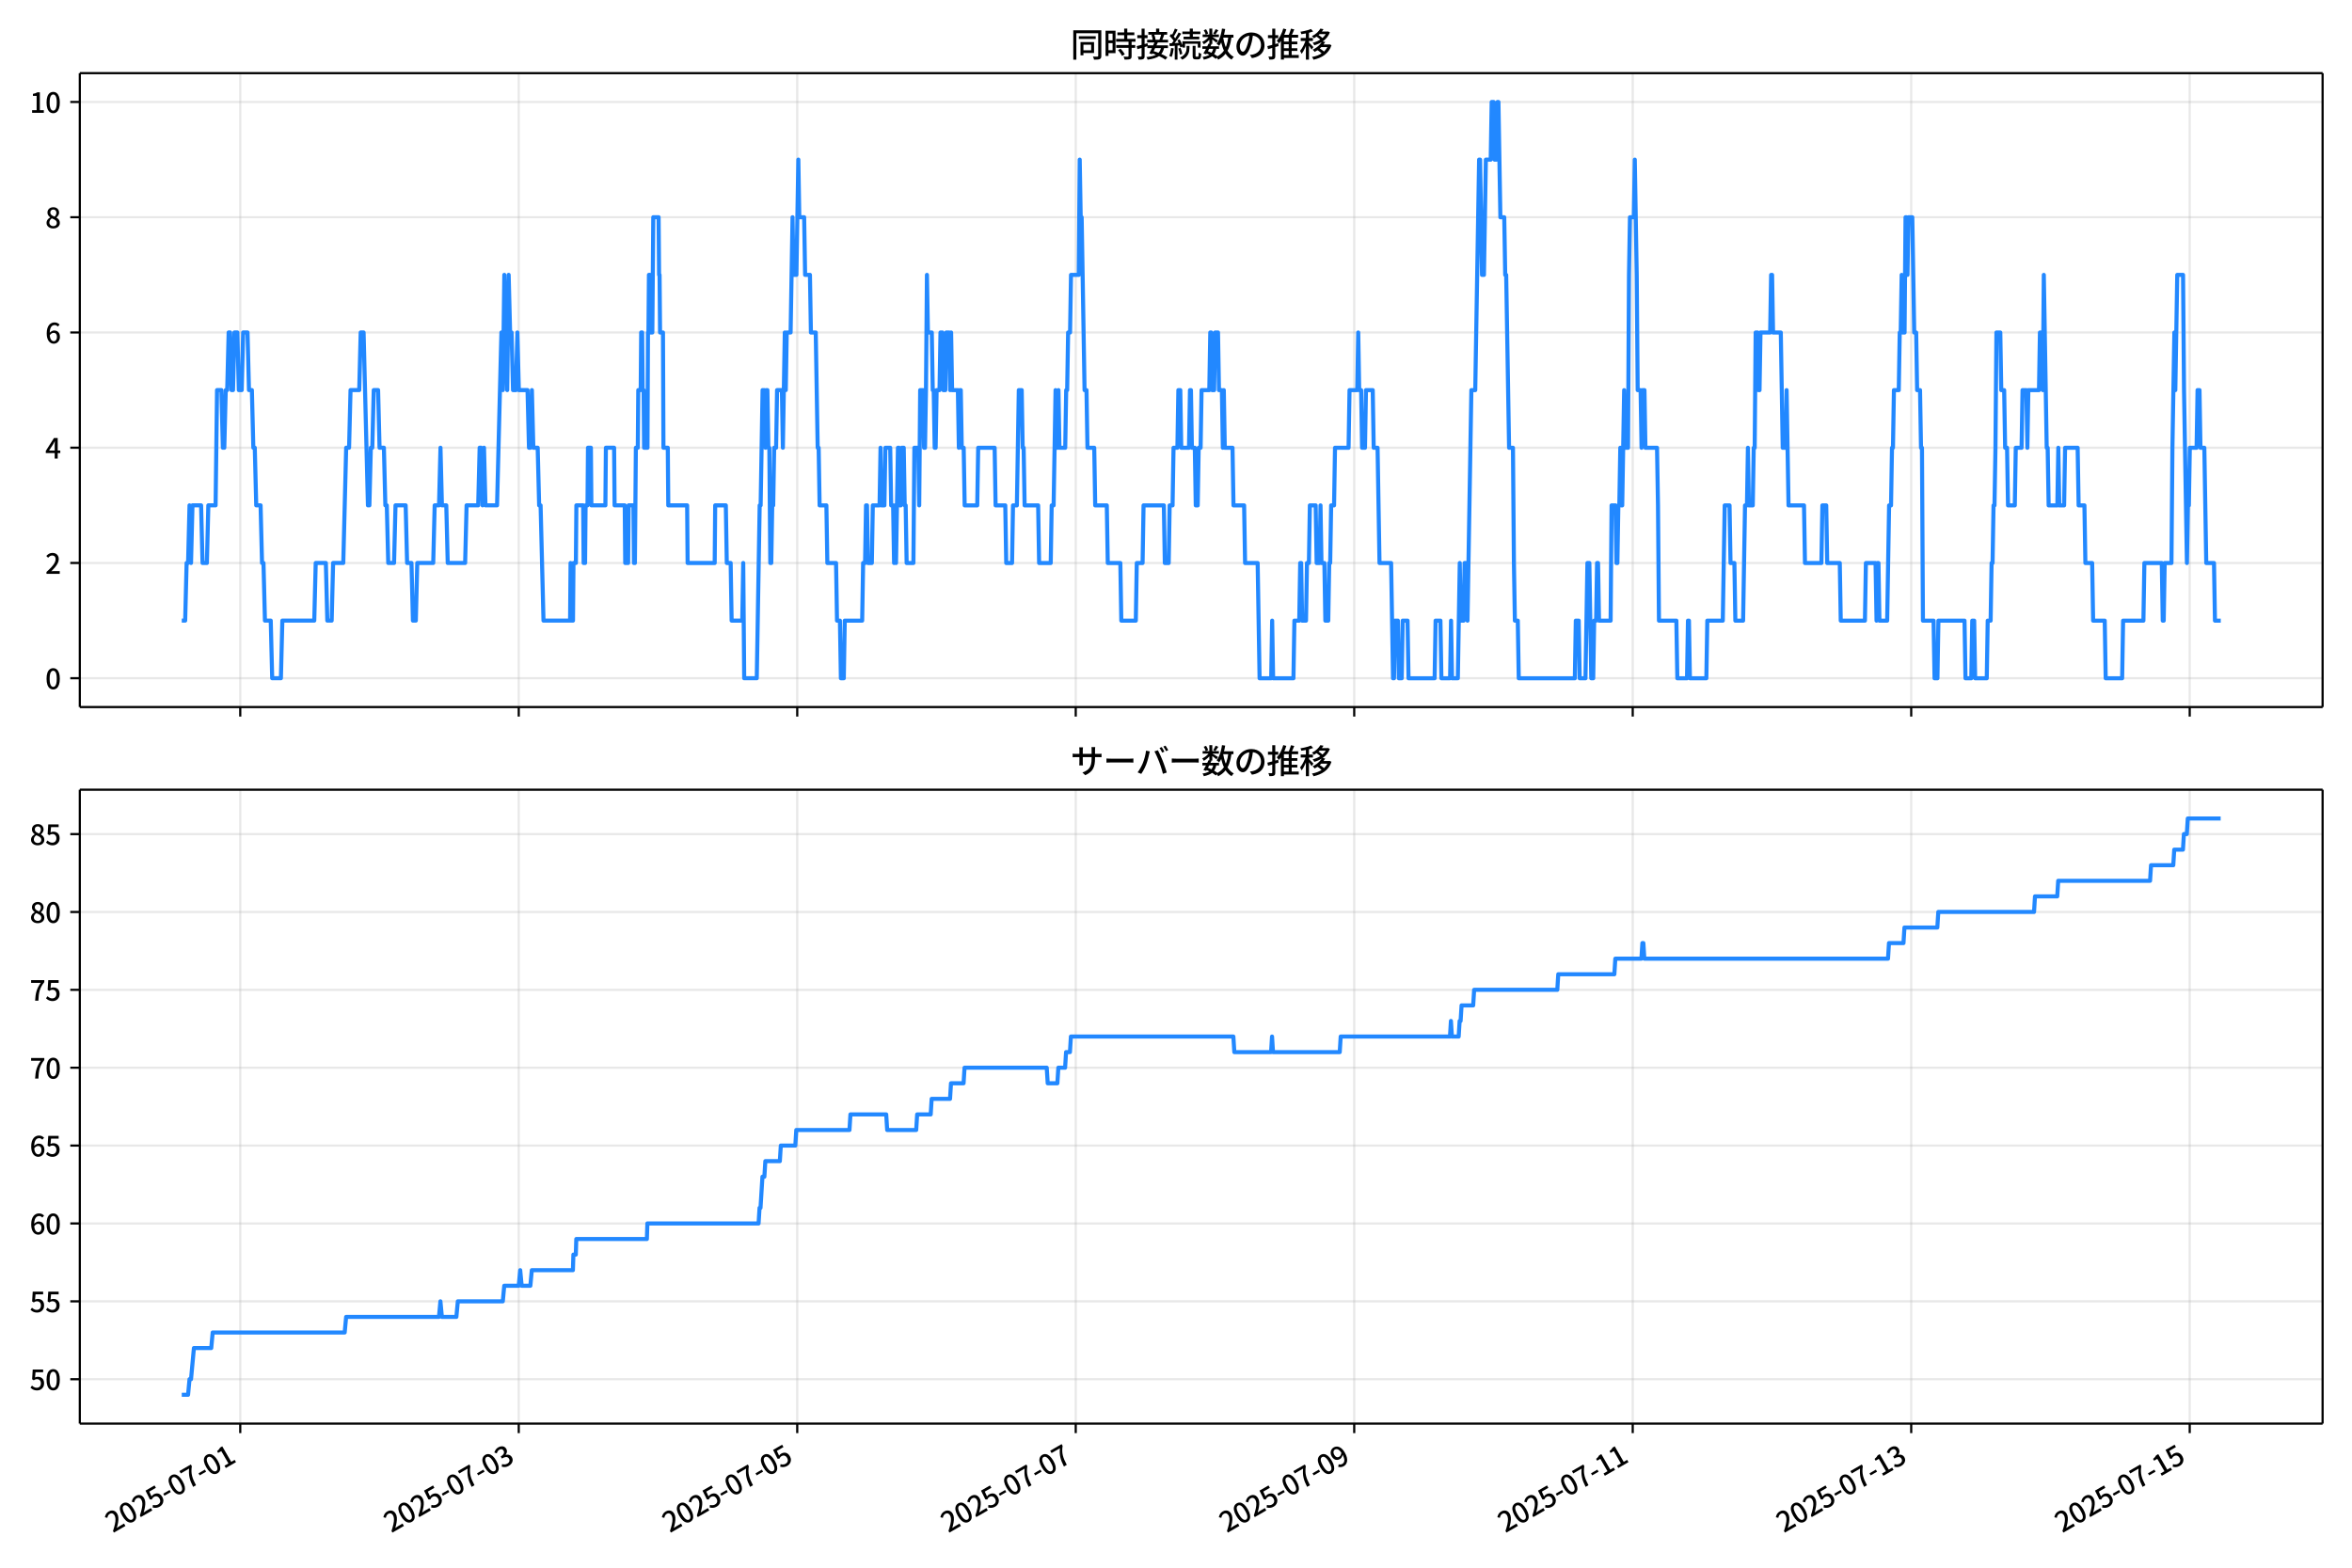 <!DOCTYPE svg  PUBLIC '-//W3C//DTD SVG 1.1//EN'  'http://www.w3.org/Graphics/SVG/1.1/DTD/svg11.dtd'>
<svg version="1.1" viewBox="0 0 864 576" xmlns="http://www.w3.org/2000/svg" xmlns:xlink="http://www.w3.org/1999/xlink">
 <defs>
  <style type="text/css">*{stroke-linejoin: round; stroke-linecap: butt}</style>
 </defs>
 <g id="aa">
  <g id="ab">
   <path d="m0 576h864v-576h-864z" fill="#fff"/>
  </g>
  <g id="ac">
   <g id="ad">
    <path d="m29.32 259.78h823.88v-232.9h-823.88z" fill="#fff"/>
   </g>
   <g id="ae">
    <g id="af">
     <g id="ag">
      <path d="m88.255 259.78v-232.9" clip-path="url(#g)" fill="none" stroke="#b0b0b0" stroke-linecap="square" stroke-opacity=".3" stroke-width=".8"/>
     </g>
     <g id="ah">
      <defs>
       <path id="d" d="m0 0v3.5" stroke="#000" stroke-width=".8"/>
      </defs>
      <use x="88.255" y="259.778" stroke="#000000" stroke-width=".8" xlink:href="#d"/>
     </g>
    </g>
    <g id="ai">
     <g id="aj">
      <path d="m190.56 259.78v-232.9" clip-path="url(#g)" fill="none" stroke="#b0b0b0" stroke-linecap="square" stroke-opacity=".3" stroke-width=".8"/>
     </g>
     <g id="ak">
      <use x="190.559" y="259.778" stroke="#000000" stroke-width=".8" xlink:href="#d"/>
     </g>
    </g>
    <g id="al">
     <g id="am">
      <path d="m292.86 259.78v-232.9" clip-path="url(#g)" fill="none" stroke="#b0b0b0" stroke-linecap="square" stroke-opacity=".3" stroke-width=".8"/>
     </g>
     <g id="an">
      <use x="292.863" y="259.778" stroke="#000000" stroke-width=".8" xlink:href="#d"/>
     </g>
    </g>
    <g id="ao">
     <g id="ap">
      <path d="m395.17 259.78v-232.9" clip-path="url(#g)" fill="none" stroke="#b0b0b0" stroke-linecap="square" stroke-opacity=".3" stroke-width=".8"/>
     </g>
     <g id="aq">
      <use x="395.167" y="259.778" stroke="#000000" stroke-width=".8" xlink:href="#d"/>
     </g>
    </g>
    <g id="ar">
     <g id="as">
      <path d="m497.47 259.78v-232.9" clip-path="url(#g)" fill="none" stroke="#b0b0b0" stroke-linecap="square" stroke-opacity=".3" stroke-width=".8"/>
     </g>
     <g id="at">
      <use x="497.471" y="259.778" stroke="#000000" stroke-width=".8" xlink:href="#d"/>
     </g>
    </g>
    <g id="au">
     <g id="av">
      <path d="m599.78 259.78v-232.9" clip-path="url(#g)" fill="none" stroke="#b0b0b0" stroke-linecap="square" stroke-opacity=".3" stroke-width=".8"/>
     </g>
     <g id="aw">
      <use x="599.775" y="259.778" stroke="#000000" stroke-width=".8" xlink:href="#d"/>
     </g>
    </g>
    <g id="ax">
     <g id="ay">
      <path d="m702.08 259.78v-232.9" clip-path="url(#g)" fill="none" stroke="#b0b0b0" stroke-linecap="square" stroke-opacity=".3" stroke-width=".8"/>
     </g>
     <g id="az">
      <use x="702.08" y="259.778" stroke="#000000" stroke-width=".8" xlink:href="#d"/>
     </g>
    </g>
    <g id="ba">
     <g id="bb">
      <path d="m804.38 259.78v-232.9" clip-path="url(#g)" fill="none" stroke="#b0b0b0" stroke-linecap="square" stroke-opacity=".3" stroke-width=".8"/>
     </g>
     <g id="bc">
      <use x="804.384" y="259.778" stroke="#000000" stroke-width=".8" xlink:href="#d"/>
     </g>
    </g>
   </g>
   <g id="bd">
    <g id="be">
     <g id="bf">
      <path d="m29.32 249.19h823.88" clip-path="url(#g)" fill="none" stroke="#b0b0b0" stroke-linecap="square" stroke-opacity=".3" stroke-width=".8"/>
     </g>
     <g id="bg">
      <defs>
       <path id="h" d="m0 0h-3.5" stroke="#000" stroke-width=".8"/>
      </defs>
      <use x="29.32" y="249.191" stroke="#000000" stroke-width=".8" xlink:href="#h"/>
     </g>
     <g id="bh">
      <!-- 0 -->
      <g transform="translate(16.62 253.18) scale(.1 -.1)">
       <defs>
        <path id="a" transform="scale(.016)" d="m1830-90q-460 0-806 275-346 276-535 823-188 547-188 1366 0 820 188 1357 189 538 535 803 346 266 806 266 461 0 800-269 340-269 528-803 189-534 189-1354 0-819-189-1366-188-547-528-823-339-275-800-275zm0 589q237 0 422 185 186 186 288 599 103 413 103 1091 0 679-103 1082-102 403-288 582-185 180-422 180-236 0-422-180-186-179-292-582-105-403-105-1082 0-678 105-1091 106-413 292-599 186-185 422-185z"/>
       </defs>
       <use xlink:href="#a"/>
      </g>
     </g>
    </g>
    <g id="bi">
     <g id="bj">
      <path d="m29.32 206.85h823.88" clip-path="url(#g)" fill="none" stroke="#b0b0b0" stroke-linecap="square" stroke-opacity=".3" stroke-width=".8"/>
     </g>
     <g id="bk">
      <use x="29.32" y="206.846" stroke="#000000" stroke-width=".8" xlink:href="#h"/>
     </g>
     <g id="bl">
      <!-- 2 -->
      <g transform="translate(16.62 210.83) scale(.1 -.1)">
       <defs>
        <path id="c" transform="scale(.016)" d="m282 0v429q697 621 1164 1136 468 515 701 956 234 442 234 826 0 256-87 451-86 196-262 301-176 106-445 106-275 0-506-151-230-150-422-368l-416 410q301 333 637 518 336 186 803 186 429 0 749-176t496-493 176-745q0-455-224-919t-615-935q-390-470-889-950 186 20 394 36t374 16h1184v-634h-3046z"/>
       </defs>
       <use xlink:href="#c"/>
      </g>
     </g>
    </g>
    <g id="bm">
     <g id="bn">
      <path d="m29.32 164.5h823.88" clip-path="url(#g)" fill="none" stroke="#b0b0b0" stroke-linecap="square" stroke-opacity=".3" stroke-width=".8"/>
     </g>
     <g id="bo">
      <use x="29.32" y="164.501" stroke="#000000" stroke-width=".8" xlink:href="#h"/>
     </g>
     <g id="bp">
      <!-- 4 -->
      <g transform="translate(16.62 168.49) scale(.1 -.1)">
       <defs>
        <path id="x" transform="scale(.016)" d="m2170 0v3072q0 192 12 457 13 266 20 458h-26q-90-179-183-365-92-185-195-364l-921-1415h2579v-576h-3328v493l1875 2957h858v-4717h-691z"/>
       </defs>
       <use xlink:href="#x"/>
      </g>
     </g>
    </g>
    <g id="bq">
     <g id="br">
      <path d="m29.32 122.16h823.88" clip-path="url(#g)" fill="none" stroke="#b0b0b0" stroke-linecap="square" stroke-opacity=".3" stroke-width=".8"/>
     </g>
     <g id="bs">
      <use x="29.32" y="122.156" stroke="#000000" stroke-width=".8" xlink:href="#h"/>
     </g>
     <g id="bt">
      <!-- 6 -->
      <g transform="translate(16.62 126.14) scale(.1 -.1)">
       <defs>
        <path id="l" transform="scale(.016)" d="m1971-90q-339 0-634 144-294 144-518 435-224 292-352 733-128 442-128 1044 0 678 147 1161 148 483 397 784 250 301 570 445t665 144q397 0 688-147 292-147 490-359l-403-448q-128 154-327 253-198 99-409 99-307 0-567-182-259-182-413-605-153-422-153-1145 0-608 115-1002t326-589q212-195 493-195 212 0 375 121 163 122 259 343t96 522q0 300-90 511-89 212-259 320-169 109-419 109-211 0-451-134t-458-461l-25 538q134 192 313 323t374 201q196 71 375 71 397 0 694-163 298-163 467-490 170-326 170-825 0-468-195-817-195-348-512-544-317-195-701-195z"/>
       </defs>
       <use xlink:href="#l"/>
      </g>
     </g>
    </g>
    <g id="bu">
     <g id="bv">
      <path d="m29.32 79.811h823.88" clip-path="url(#g)" fill="none" stroke="#b0b0b0" stroke-linecap="square" stroke-opacity=".3" stroke-width=".8"/>
     </g>
     <g id="bw">
      <use x="29.32" y="79.811" stroke="#000000" stroke-width=".8" xlink:href="#h"/>
     </g>
     <g id="bx">
      <!-- 8 -->
      <g transform="translate(16.62 83.796) scale(.1 -.1)">
       <defs>
        <path id="k" transform="scale(.016)" d="m1830-90q-441 0-787 163-345 164-547 448-202 285-202 650 0 314 122 557t314 419 403 291v32q-256 186-442 458-185 272-185 643 0 365 176 640t480 425q304 151 694 151 410 0 704-160t457-439q164-278 164-649 0-237-96-448t-234-381q-137-169-291-278v-32q218-115 397-285 179-169 288-406t109-557q0-346-189-628-189-281-532-448-342-166-803-166zm314 2708q205 198 310 419 106 221 106 464 0 211-83 384t-247 272q-163 99-393 99-288 0-480-183-192-182-192-502 0-256 134-429 135-172 359-294t486-230zm-294-2170q236 0 418 89 183 90 285 253 103 164 103 388 0 211-90 367-89 157-246 272-157 116-368 215t-454 195q-244-173-398-426-153-252-153-553 0-237 118-416 119-179 324-282 205-102 461-102z"/>
       </defs>
       <use xlink:href="#k"/>
      </g>
     </g>
    </g>
    <g id="by">
     <g id="bz">
      <path d="m29.32 37.466h823.88" clip-path="url(#g)" fill="none" stroke="#b0b0b0" stroke-linecap="square" stroke-opacity=".3" stroke-width=".8"/>
     </g>
     <g id="ca">
      <use x="29.32" y="37.466" stroke="#000000" stroke-width=".8" xlink:href="#h"/>
     </g>
     <g id="cb">
      <!-- 10 -->
      <g transform="translate(10.92 41.451) scale(.1 -.1)">
       <defs>
        <path id="j" transform="scale(.016)" d="m544 0v608h1037v3277h-845v467q333 58 579 147 247 90 451 218h557v-4109h915v-608h-2694z"/>
       </defs>
       <use xlink:href="#j"/>
       <use transform="translate(57)" xlink:href="#a"/>
      </g>
     </g>
    </g>
   </g>
   <g id="cc">
    <path d="m66.769 228.02h1.251l.532-21.173h.535l.532-21.173.552 21.173.53-21.173h3.167l.533 21.173h1.599l.533-21.173h2.664l.533-42.345h1.599l.533 21.173h.533l.533-21.173h.533l.533-21.173h.533l.533 21.173h.533l.533-21.173h1.066l.533 21.173h1.066l.533-21.173h1.599l.533 21.173h1.066l.533 21.173h.533l.533 21.173h1.599l.533 21.173h.533l.533 21.173h2.131l.533 21.173h3.197l.533-21.173h11.722l.533-21.173h3.73l.533 21.173h1.599l.533-21.173h3.73l1.066-42.345h1.066l.533-21.173h3.197l.533-21.173h1.066l1.599 63.518h.533l.533-21.173h.533l.533-21.173h1.599l.533 21.173h1.599l.533 21.173h.533l.533 21.173h2.131l.533-21.173h3.73l.533 21.173h1.599l.533 21.173h1.066l.533-21.173h5.861l.533-21.173h1.599l.533-21.173.533 21.173h1.599l.533 21.173h6.394l.533-21.173h4.263l.533-21.173h.533l.533 21.173.533-21.173.533 21.173h4.263l1.599-63.518.533 21.173.533-42.345 1.066 42.345.533-42.345.533 21.173h.533l.533 21.173h1.066l.533-21.173.533 21.173h3.197l.533 21.173h.533l.533-21.173.533 21.173h1.599l.533 21.173h.533l1.066 42.345h9.769l.178-21.173.178 21.173h.71l.178-21.173h.888l.178-21.173h2.487l.178 21.173h.533l.178-21.173h.71l.178-21.173h1.066l.178 21.173h5.151l.178-21.173h3.019l.178 21.173h3.73l.178 21.173h1.066l.178-21.173h1.776l.178 21.173h.355l.355-42.345h.71l.178-21.173h.888l.178-21.173h.355l.178 21.173h.355l.178 21.173h1.243l.178-42.345h.178l.178-21.173h.355l.178 21.173h.71l.355-42.345h1.954l.178 21.173h.178l.178 21.173h1.066l.178 42.345h1.599l.178 21.173h6.927l.178 21.173h9.946l.178-21.173h3.908l.355 21.173h1.421l.355 21.173h3.907l.355-21.173.355 42.345h4.618l1.066-63.518h.355l.71-42.345h.71l.355 21.173.355-21.173h.355l.355 21.173h.355l.355 42.345h.355l.355-21.173h.355l.355-21.173h.71l.355-21.173h1.776l.355 21.173.71-42.345.355 21.173.355-21.173h1.421l.71-42.345.355 21.173h1.066l.71-42.345.355 21.173h1.776l.355 21.173h1.776l.355 21.173h1.776l.71 42.345h.355l.355 21.173h2.487l.355 21.173h3.197l.355 21.173h1.066l.355 21.173h1.066l.355-21.173h6.394l.355-21.173h.71l.355-21.173h.355l.355 21.173h1.421l.355-21.173h2.487l.355-21.173.355 21.173h1.066l.355-21.173h1.776l.355 21.173h.71l.355 21.173.355-21.173.355 21.173.71-42.345h.355l.355 21.173h.355l.355-21.173h.71l.355 21.173h.355l.355 21.173h2.487l.355-42.345h1.421l.355 21.173.355-42.345h1.066l.355 21.173h.355l.355-21.173.355-42.345.355 21.173h1.421l.355 21.173h.355l.355 21.173h.355l.355-21.173h1.066l.355-21.173h.71l.355 21.173h.71l.355-21.173h1.066l.355 21.173.355-21.173.355 21.173h2.131l.355 21.173.355-21.173h.355l.355 21.173h.71l.355 21.173h4.618l.355-21.173h6.039l.355 21.173h3.552l.355 21.173h2.131l.355-21.173h1.421l.71-42.345h1.066l.355 21.173h.355l.355 21.173h4.973l.355 21.173h4.263l.355-21.173h.71l.71-42.345.355 21.173h.355l.355-21.173.355 21.173h2.131l.355-21.173h.355l.355-21.173h.71l.355-21.173h2.842l.355-42.345.355 21.173h.355l1.066 63.518h.71l.355 21.173h2.487l.355 21.173h4.263l.355 21.173h4.618l.355 21.173h5.328l.355-21.173h2.131l.355-21.173h7.46l.355 21.173h1.421l.355-21.173h1.066l.355-21.173h1.421l.355-21.173h.71l.355 21.173h2.842l.355-21.173h.355l.355 21.173h1.066l.355 21.173h.71l.355-21.173h.71l.355-21.173h2.842l.355-21.173h.355l.355 21.173h.71l.355-21.173h1.066l.355 21.173h1.066l.355 21.173.355-21.173.355 21.173h2.842l.355 21.173h3.907l.355 21.173h4.618l.71 42.345h4.263l.355-21.173.355 21.173h7.46l.355-21.173h1.776l.355-21.173h.355l.355 21.173h1.421l.355-21.173h.71l.355-21.173h2.131l.355 21.173h1.066l.355-21.173.355 21.173h1.066l.355 21.173h1.066l.355-21.173h.355l.355-21.173h1.066l.355-21.173h4.973l.355-21.173h2.842l.355-21.173.355 21.173h.71l.355 21.173h1.066l.355-21.173h2.487l.355 21.173h1.421l.71 42.345h4.263l.71 42.345h.355l.355-21.173h1.066l.355 21.173h1.066l.355-21.173h1.776l.355 21.173h9.591l.355-21.173h1.776l.355 21.173h3.197l.355-21.173.355 21.173h2.131l.71-42.345.355 21.173h1.066l.355-21.173h.71l.355 21.173 1.421-84.69h1.421l1.421-84.69h.355l.71 42.345h.71l.71-42.345h1.776l.355-21.173h.71l.355 21.173h.71l.355-21.173h.355l.71 42.345h1.421l.355 21.173h.355l1.066 63.518h1.421l.355 42.345.355 21.173h1.066l.355 21.173h20.603l.355-21.173h1.066l.355 21.173h2.131l.71-42.345h.71l.71 42.345h.71l.355-21.173h.71l.355-21.173h.355l.355 21.173h4.263l.355-42.345h1.421l.355 21.173h.355l.355-21.173h.355l.355-21.173.355 21.173h.355l.71-42.345.355 21.173h1.066l.355-63.518.355-21.173h1.421l.355-21.173.71 42.345.355 42.345h1.066l.355 21.173.355-21.173h.71l.355 21.173h4.263l.355 21.173.355 42.345h6.394l.355 21.173h3.552l.355-21.173h.355l.355 21.173h6.039l.355-21.173h5.684l.71-42.345h1.776l.355 21.173h1.421l.355 21.173h2.842l.71-42.345h.71l.355-21.173.355 21.173h1.421l.355-21.173h.355l.355-42.345h.71l.355 21.173h.355l.355-21.173h3.552l.355-21.173h.355l.355 21.173h2.842l.71 42.345h1.066l.355-21.173.71 42.345h5.684l.355 21.173h6.039l.355-21.173h1.421l.355 21.173h4.618l.355 21.173h8.881l.355-21.173h3.552l.355 21.173.355-21.173h.355l.355 21.173h2.842l.71-42.345h.71l.355-21.173h.355l.355-21.173h1.776l.355-21.173h.355l.355-21.173.355 21.173h.71l.355-42.345h.355l.355 21.173.355-21.173h1.421l.71 42.345h.71l.355 21.173h1.066l.355 21.173h.355l.355 63.518h3.907l.355 21.173h1.066l.355-21.173h9.591l.355 21.173h2.131l.355-21.173h.71l.355 21.173h4.263l.355-21.173h1.066l.355-21.173h.355l.355-21.173h.355l.355-21.173.355-42.345h1.421l.355 21.173h1.066l.355 21.173h.71l.355 21.173h2.487l.355-21.173h2.131l.355-21.173h1.421l.355 21.173.355-21.173h3.907l.355-21.173h.71l.355 21.173.355-42.345 1.066 63.518h.355l.355 21.173h3.197l.355-21.173.355 21.173h1.776l.355-21.173h4.618l.355 21.173h2.131l.355 21.173h2.487l.355 21.173h4.263l.355 21.173h6.039l.355-21.173h7.46l.355-21.173h6.394l.355 21.173h.355l.355-21.173h2.487l.355-42.345.71-42.345.355 21.173.71-42.345h2.131l.355 42.345 1.066 63.518.355-21.173h.355l.355-21.173h2.487l.355-21.173h.71l.355 21.173h1.421l.71 42.345h2.842l.355 21.173h2.131v0" clip-path="url(#g)" fill="none" stroke="#28f" stroke-linecap="square" stroke-width="1.5"/>
   </g>
   <g id="cd">
    <path d="m29.32 259.78v-232.9" fill="none" stroke="#000" stroke-linecap="square" stroke-width=".8"/>
   </g>
   <g id="ce">
    <path d="m853.2 259.78v-232.9" fill="none" stroke="#000" stroke-linecap="square" stroke-width=".8"/>
   </g>
   <g id="cf">
    <path d="m29.32 259.78h823.88" fill="none" stroke="#000" stroke-linecap="square" stroke-width=".8"/>
   </g>
   <g id="cg">
    <path d="m29.32 26.88h823.88" fill="none" stroke="#000" stroke-linecap="square" stroke-width=".8"/>
   </g>
   <g id="ch">
    <!-- 同時接続数の推移 -->
    <g transform="translate(393.26 20.88) scale(.12 -.12)">
     <defs>
      <path id="v" transform="scale(.016)" d="m1587 3936h3232v-518h-3232v518zm320-1114h557v-2534h-557v2534zm301 0h2291v-2086h-2291v512h1734v1069h-1734v505zm-1683 2260h5113v-570h-4524v-5056h-589v5626zm4768 0h595v-4896q0-250-67-397t-227-218q-160-77-426-96t-675-19q-13 83-45 192t-77 218q-45 108-89 185 281-13 527-13 247 0 330 0 83 7 118 42 36 35 36 112v4890z"/>
      <path id="t" transform="scale(.016)" d="m2714 4672h3238v-525h-3238v525zm-244-1235h3712v-538h-3712v538zm20-1184h3635v-531h-3635v531zm1523 3155h595v-2310h-595v2310zm832-2451h589v-2823q0-230-61-364-61-135-227-199-167-70-423-86t-633-16q-20 121-78 285-57 163-121 284 275-6 509-9t310-3q77 6 106 28 29 23 29 93v2810zm-2023-1677 487 282q153-160 313-352t294-381q135-189 206-343l-519-313q-64 153-189 348-124 196-278 394-154 199-314 365zm-2086 3718h1619v-4281h-1619v544h1056v3187h-1056v550zm32-1843h1293v-537h-1293v537zm-320 1843h563v-4832h-563v4832z"/>
      <path id="u" transform="scale(.016)" d="m3866 5408h614v-870h-614v870zm-1479-653h3597v-518h-3597v518zm-230-1485h4e3v-518h-4e3v518zm825 922 519 102q64-160 121-342 58-182 96-352 39-170 45-304l-544-128q-6 134-42 313-35 180-83 365-48 186-112 346zm1856 109 589-71q-96-275-202-557-105-281-195-486l-518 77q58 147 122 329 64 183 118 372t86 336zm-2643-2106h3943v-518h-3943v518zm1408 685 602-115q-167-371-362-784t-390-797-362-685l-525 179q160 288 346 666t368 784 323 752zm-659-2157 358 403q352-102 733-240 381-137 752-304 371-166 697-336 327-169 558-329l-384-461q-218 160-532 336-313 176-685 345-371 170-755 323-384 154-742 263zm1894 1114 583-71q-122-550-353-944-230-393-604-662t-922-435q-547-167-1296-269-25 128-93 269-67 141-137 230 678 64 1168 192t819 349q330 221 531 550 202 330 304 791zm-4684 217q396 90 953 240 557 151 1120 311l77-544q-525-154-1053-311-528-156-963-284l-134 588zm121 2093h1965v-563h-1965v563zm819 1248h576v-5229q0-236-51-374t-192-208q-141-77-355-99-214-23-541-16-13 115-64 288t-109 294q205-6 381-6t234 0q64 0 92 28 29 29 29 93v5229z"/>
      <path id="s" transform="scale(.016)" d="m4058 5408h595v-1798h-595v1798zm-1415-563h3443v-499h-3443v499zm231-992h3008v-499h-3008v499zm-224-877h3475v-1203h-531v729h-2432v-729h-512v1203zm1964-877h551v-1881q0-122 22-157 23-35 106-35 25 0 92 0 68 0 135 0t99 0q51 0 83 54t45 224 19 515q90-70 234-131t259-93q-19-429-83-662-64-234-183-326-118-93-316-93-39 0-103 0t-134 0-138 0q-67 0-99 0-237 0-365 64t-176 218q-48 153-48 422v1881zm-1164-6h550v-455q0-243-48-528-48-284-186-579-137-294-409-572-272-279-727-503-70 90-192 208-121 118-230 195 416 205 665 438 250 234 371 474 122 240 164 467 42 228 42 413v442zm-2240 3309 524-192q-121-244-259-503-137-259-275-496t-259-416l-410 173q122 186 246 438 125 253 240 515 116 263 193 481zm716-743 500-230q-224-359-496-756-272-396-548-764-275-368-518-650l-358 205q179 211 377 483 199 272 387 569 189 298 358 592 170 295 298 551zm-1721-665 307 403q166-154 339-340 173-185 320-364t224-327l-326-460q-77 160-218 348-141 189-314 384-172 196-332 356zm1485-832 435 179q128-211 249-458 122-246 215-474 93-227 137-412l-473-211q-32 185-119 422-86 237-201 486-115 250-243 468zm-1530-583q422 26 998 54 576 29 1184 68l7-499q-570-45-1127-84-556-38-992-70l-70 531zm1702-992 436 135q121-276 214-596t118-556l-454-148q-26 237-112 563-86 327-202 602zm-1363 109 499-83q-57-455-163-897-105-441-253-748-51 32-134 73-83 42-170 83-86 42-144 62 148 294 234 697t131 813zm691 627h525v-2861h-525v2861z"/>
      <path id="n" transform="scale(.016)" d="m224 2022h3187v-499h-3187v499zm51 2247h3111v-487h-3111v487zm1127-1735 563-121q-154-320-333-672t-352-679q-173-326-326-582l-532 173q148 243 324 566t345 669q170 346 311 646zm934-832 563-64q-89-480-262-838t-461-614-701-432-976-298q-25 128-99 269t-157 237q659 102 1085 303 426 202 666 554t342 883zm422 3597 519-211q-147-218-298-436-150-217-278-377l-403 186q121 173 252 413 132 240 208 425zm-1203 109h563v-2957h-563v2957zm-1075-320 448 186q134-192 246-420 112-227 157-393l-467-211q-38 172-147 406t-237 432zm1094-1050 397-236q-160-263-400-529-240-265-519-489-278-224-553-378-51 103-141 237-89 135-179 218 269 109 534 294 266 186 493 416 228 231 368 467zm487-204q83-45 246-145 163-99 352-211t346-211 221-150l-327-423q-83 77-230 198-147 122-317 253-170 132-327 250-156 119-259 189l295 250zm1798 396h2311v-556h-2311v556zm115 1178 615-90q-103-640-263-1235t-384-1101q-224-505-512-889-44 57-134 134t-186 157-166 125q275 339 473 796 199 458 340 995 141 538 217 1108zm1223-1510 614-58q-147-1101-445-1940-297-838-813-1443-515-604-1321-1014-26 71-90 177-64 105-134 208-70 102-128 159 742 346 1212 880 471 535 730 1290 260 755 375 1741zm-1005-135q134-851 387-1597 253-745 659-1305 407-560 1002-874-70-57-154-150-83-93-154-189-70-96-121-179-633 371-1056 988-422 618-688 1434-265 816-425 1783l550 89zm-3309-3065 327 416q377-148 754-330 378-182 701-378 324-195 548-368l-416-435q-211 179-519 378-307 198-666 383-358 186-729 334z"/>
      <path id="r" transform="scale(.016)" d="m3686 4378q-64-493-163-1041-99-547-265-1084-192-653-432-1104t-522-688-595-237q-320 0-596 221-275 221-448 621-172 400-172 931 0 537 220 1017 221 480 611 851 391 372 909 583 519 211 1121 211 576 0 1040-186 464-185 793-515 330-329 502-771 173-441 173-941 0-672-278-1194-278-521-816-851-538-329-1318-444l-378 601q166 20 307 42t263 48q307 70 585 217 279 148 496 375 218 227 342 534 125 308 125 692t-122 713q-121 330-358 573-236 243-582 380-346 138-781 138-525 0-935-186-409-185-694-489-284-304-432-656-147-352-147-678 0-365 89-605 90-240 224-355 135-115 276-115t288 144 297 457q151 314 298 800 147 461 246 982 100 522 145 1021l684-12z"/>
      <path id="o" transform="scale(.016)" d="m2995 2925h2893v-519h-2893v519zm0-1280h2893v-519h-2893v519zm-64-1299h3232v-557h-3232v557zm1312 3577h563v-3763h-563v3763zm429 1466 634-141q-154-390-340-794-185-403-339-684l-512 140q103 199 208 458 106 259 195 528 90 269 154 493zm-1472 25 582-147q-153-518-371-1018-217-499-483-931t-573-758q-38 64-109 160-70 96-147 198-77 103-141 160 416 416 733 1034t509 1302zm128-1203h2720v-537h-2720v-4205h-582v4422l313 320h269zm-3174-2157q396 90 953 240 557 151 1120 311l77-544q-525-154-1053-311-528-156-963-284l-134 588zm121 2093h1965v-563h-1965v563zm819 1248h576v-5229q0-236-51-374t-192-208q-141-77-355-99-214-23-541-16-13 115-64 288t-109 294q205-6 381-6t234 0q64 0 92 28 29 29 29 93v5229z"/>
      <path id="m" transform="scale(.016)" d="m4051 5402 595-109q-281-493-729-941t-1107-806q-39 64-106 144t-141 153q-73 74-137 119 608 288 1011 678t614 762zm-77-557h1511v-493h-1863l352 493zm1293 0h109l109 25 384-179q-192-505-496-905t-695-701q-390-301-845-519-454-217-947-358-44 109-137 253t-176 227q448 109 867 294 419 186 777 445 359 259 631 592t419 730v96zm-1990-954 377 307q167-96 336-218 170-121 320-249 151-128 247-237l-397-332q-90 108-237 236t-317 259q-169 132-329 234zm1107-934 595-109q-307-538-803-1031-496-492-1232-876-38 64-102 144t-138 156q-74 77-138 116 455 217 807 483t604 554q253 288 407 563zm-90-589h1460v-506h-1818l358 506zm1268 0h121l109 26 384-167q-192-614-531-1075t-787-794q-448-332-983-553-534-221-1129-355-45 115-132 269-86 153-176 249 551 96 1043 285 493 189 903 473 410 285 714 669t464 883v90zm-2132-1056 410 339q186-102 384-237 198-134 371-275t282-269l-435-371q-103 128-270 272-166 144-361 288t-381 253zm-2150 3533h589v-5376h-589v5376zm-992-1242h2336v-569h-2336v569zm1024-224 365-160q-96-339-231-707-134-368-291-727-157-358-336-672-179-313-365-537-44 128-134 291t-160 272q173 192 339 457 167 266 323 570 157 304 282 618t208 595zm941 1946 416-467q-314-122-695-221-380-99-784-173-403-74-780-131-20 102-71 236-51 135-102 231 358 58 732 138 375 80 711 179t573 208zm-397-2579q58-45 179-170 122-125 266-266 144-140 259-265t160-183l-352-473q-58 102-157 255-99 154-218 317-118 164-227 311-108 147-185 237l275 237z"/>
     </defs>
     <use xlink:href="#v"/>
     <use transform="translate(100)" xlink:href="#t"/>
     <use transform="translate(200)" xlink:href="#u"/>
     <use transform="translate(300)" xlink:href="#s"/>
     <use transform="translate(400)" xlink:href="#n"/>
     <use transform="translate(500)" xlink:href="#r"/>
     <use transform="translate(600)" xlink:href="#o"/>
     <use transform="translate(700)" xlink:href="#m"/>
    </g>
   </g>
  </g>
  <g id="ci">
   <g id="cj">
    <path d="m29.32 523.06h823.88v-232.9h-823.88z" fill="#fff"/>
   </g>
   <g id="ck">
    <g id="cl">
     <g id="cm">
      <path d="m88.255 523.06v-232.9" clip-path="url(#b)" fill="none" stroke="#b0b0b0" stroke-linecap="square" stroke-opacity=".3" stroke-width=".8"/>
     </g>
     <g id="cn">
      <use x="88.255" y="523.055" stroke="#000000" stroke-width=".8" xlink:href="#d"/>
     </g>
     <g id="co">
      <!-- 2025-07-01 -->
      <g transform="translate(41.465 563.33) rotate(-30) scale(.1 -.1)">
       <defs>
        <path id="e" transform="scale(.016)" d="m1715-90q-365 0-653 90t-506 237q-217 147-383 307l352 480q134-134 294-246t361-183q202-70 452-70 262 0 473 118 212 119 333 346 122 227 122 541 0 460-247 716-246 256-649 256-224 0-384-64t-365-198l-365 237 141 2240h2387v-627h-1747l-109-1204q154 77 307 118 154 42 340 42 397 0 723-160t518-490q192-329 192-847 0-519-224-887t-586-560q-361-192-777-192z"/>
        <path id="f" transform="scale(.016)" d="m301 1536v544h1689v-544h-1689z"/>
        <path id="i" transform="scale(.016)" d="m1235 0q32 646 109 1187t224 1024 384 941 576 938h-2208v627h3027v-455q-409-512-665-989-256-476-397-969t-205-1053-90-1251h-755z"/>
       </defs>
       <use xlink:href="#c"/>
       <use transform="translate(57)" xlink:href="#a"/>
       <use transform="translate(114)" xlink:href="#c"/>
       <use transform="translate(171)" xlink:href="#e"/>
       <use transform="translate(228)" xlink:href="#f"/>
       <use transform="translate(263.7)" xlink:href="#a"/>
       <use transform="translate(320.7)" xlink:href="#i"/>
       <use transform="translate(377.7)" xlink:href="#f"/>
       <use transform="translate(413.4)" xlink:href="#a"/>
       <use transform="translate(470.4)" xlink:href="#j"/>
      </g>
     </g>
    </g>
    <g id="cp">
     <g id="cq">
      <path d="m190.56 523.06v-232.9" clip-path="url(#b)" fill="none" stroke="#b0b0b0" stroke-linecap="square" stroke-opacity=".3" stroke-width=".8"/>
     </g>
     <g id="cr">
      <use x="190.559" y="523.055" stroke="#000000" stroke-width=".8" xlink:href="#d"/>
     </g>
     <g id="cs">
      <!-- 2025-07-03 -->
      <g transform="translate(143.77 563.33) rotate(-30) scale(.1 -.1)">
       <defs>
        <path id="p" transform="scale(.016)" d="m1715-90q-371 0-656 90t-503 240q-217 150-377 323l359 474q211-205 479-359 269-153 634-153 269 0 467 92 199 93 311 266t112 423q0 256-125 451t-429 300q-304 106-835 106v551q467 0 732 105 266 106 384 291 119 186 119 423 0 307-192 489-192 183-531 183-269 0-503-119-233-118-438-316l-384 460q282 256 614 413 333 157 737 157 422 0 748-144 327-144 512-413 186-269 186-659 0-403-221-685-221-281-592-422v-26q269-70 490-227t349-400 128-557q0-422-215-726-214-304-573-468-358-163-787-163z"/>
       </defs>
       <use xlink:href="#c"/>
       <use transform="translate(57)" xlink:href="#a"/>
       <use transform="translate(114)" xlink:href="#c"/>
       <use transform="translate(171)" xlink:href="#e"/>
       <use transform="translate(228)" xlink:href="#f"/>
       <use transform="translate(263.7)" xlink:href="#a"/>
       <use transform="translate(320.7)" xlink:href="#i"/>
       <use transform="translate(377.7)" xlink:href="#f"/>
       <use transform="translate(413.4)" xlink:href="#a"/>
       <use transform="translate(470.4)" xlink:href="#p"/>
      </g>
     </g>
    </g>
    <g id="ct">
     <g id="cu">
      <path d="m292.86 523.06v-232.9" clip-path="url(#b)" fill="none" stroke="#b0b0b0" stroke-linecap="square" stroke-opacity=".3" stroke-width=".8"/>
     </g>
     <g id="cv">
      <use x="292.863" y="523.055" stroke="#000000" stroke-width=".8" xlink:href="#d"/>
     </g>
     <g id="cw">
      <!-- 2025-07-05 -->
      <g transform="translate(246.07 563.33) rotate(-30) scale(.1 -.1)">
       <use xlink:href="#c"/>
       <use transform="translate(57)" xlink:href="#a"/>
       <use transform="translate(114)" xlink:href="#c"/>
       <use transform="translate(171)" xlink:href="#e"/>
       <use transform="translate(228)" xlink:href="#f"/>
       <use transform="translate(263.7)" xlink:href="#a"/>
       <use transform="translate(320.7)" xlink:href="#i"/>
       <use transform="translate(377.7)" xlink:href="#f"/>
       <use transform="translate(413.4)" xlink:href="#a"/>
       <use transform="translate(470.4)" xlink:href="#e"/>
      </g>
     </g>
    </g>
    <g id="cx">
     <g id="cy">
      <path d="m395.17 523.06v-232.9" clip-path="url(#b)" fill="none" stroke="#b0b0b0" stroke-linecap="square" stroke-opacity=".3" stroke-width=".8"/>
     </g>
     <g id="cz">
      <use x="395.167" y="523.055" stroke="#000000" stroke-width=".8" xlink:href="#d"/>
     </g>
     <g id="da">
      <!-- 2025-07-07 -->
      <g transform="translate(348.38 563.33) rotate(-30) scale(.1 -.1)">
       <use xlink:href="#c"/>
       <use transform="translate(57)" xlink:href="#a"/>
       <use transform="translate(114)" xlink:href="#c"/>
       <use transform="translate(171)" xlink:href="#e"/>
       <use transform="translate(228)" xlink:href="#f"/>
       <use transform="translate(263.7)" xlink:href="#a"/>
       <use transform="translate(320.7)" xlink:href="#i"/>
       <use transform="translate(377.7)" xlink:href="#f"/>
       <use transform="translate(413.4)" xlink:href="#a"/>
       <use transform="translate(470.4)" xlink:href="#i"/>
      </g>
     </g>
    </g>
    <g id="db">
     <g id="dc">
      <path d="m497.47 523.06v-232.9" clip-path="url(#b)" fill="none" stroke="#b0b0b0" stroke-linecap="square" stroke-opacity=".3" stroke-width=".8"/>
     </g>
     <g id="dd">
      <use x="497.471" y="523.055" stroke="#000000" stroke-width=".8" xlink:href="#d"/>
     </g>
     <g id="de">
      <!-- 2025-07-09 -->
      <g transform="translate(450.68 563.33) rotate(-30) scale(.1 -.1)">
       <defs>
        <path id="w" transform="scale(.016)" d="m1562-90q-410 0-708 150-297 151-502 356l403 461q141-160 346-256t422-96q224 0 425 102 202 103 352 333 151 230 237 614 87 384 87 941 0 589-115 970t-323 563-496 182q-205 0-372-118-166-118-262-336t-96-525q0-301 86-512 87-211 259-323 173-112 417-112 224 0 460 141 237 141 448 461l32-544q-134-180-313-314t-371-208-384-74q-391 0-689 166-297 167-467 496-169 330-169 823 0 467 195 816t515 541 698 192q339 0 636-138 298-137 519-419 221-281 349-710t128-1018q0-691-141-1187t-391-807q-249-310-563-461-313-150-652-150z"/>
       </defs>
       <use xlink:href="#c"/>
       <use transform="translate(57)" xlink:href="#a"/>
       <use transform="translate(114)" xlink:href="#c"/>
       <use transform="translate(171)" xlink:href="#e"/>
       <use transform="translate(228)" xlink:href="#f"/>
       <use transform="translate(263.7)" xlink:href="#a"/>
       <use transform="translate(320.7)" xlink:href="#i"/>
       <use transform="translate(377.7)" xlink:href="#f"/>
       <use transform="translate(413.4)" xlink:href="#a"/>
       <use transform="translate(470.4)" xlink:href="#w"/>
      </g>
     </g>
    </g>
    <g id="df">
     <g id="dg">
      <path d="m599.78 523.06v-232.9" clip-path="url(#b)" fill="none" stroke="#b0b0b0" stroke-linecap="square" stroke-opacity=".3" stroke-width=".8"/>
     </g>
     <g id="dh">
      <use x="599.775" y="523.055" stroke="#000000" stroke-width=".8" xlink:href="#d"/>
     </g>
     <g id="di">
      <!-- 2025-07-11 -->
      <g transform="translate(552.99 563.33) rotate(-30) scale(.1 -.1)">
       <use xlink:href="#c"/>
       <use transform="translate(57)" xlink:href="#a"/>
       <use transform="translate(114)" xlink:href="#c"/>
       <use transform="translate(171)" xlink:href="#e"/>
       <use transform="translate(228)" xlink:href="#f"/>
       <use transform="translate(263.7)" xlink:href="#a"/>
       <use transform="translate(320.7)" xlink:href="#i"/>
       <use transform="translate(377.7)" xlink:href="#f"/>
       <use transform="translate(413.4)" xlink:href="#j"/>
       <use transform="translate(470.4)" xlink:href="#j"/>
      </g>
     </g>
    </g>
    <g id="dj">
     <g id="dk">
      <path d="m702.08 523.06v-232.9" clip-path="url(#b)" fill="none" stroke="#b0b0b0" stroke-linecap="square" stroke-opacity=".3" stroke-width=".8"/>
     </g>
     <g id="dl">
      <use x="702.08" y="523.055" stroke="#000000" stroke-width=".8" xlink:href="#d"/>
     </g>
     <g id="dm">
      <!-- 2025-07-13 -->
      <g transform="translate(655.29 563.33) rotate(-30) scale(.1 -.1)">
       <use xlink:href="#c"/>
       <use transform="translate(57)" xlink:href="#a"/>
       <use transform="translate(114)" xlink:href="#c"/>
       <use transform="translate(171)" xlink:href="#e"/>
       <use transform="translate(228)" xlink:href="#f"/>
       <use transform="translate(263.7)" xlink:href="#a"/>
       <use transform="translate(320.7)" xlink:href="#i"/>
       <use transform="translate(377.7)" xlink:href="#f"/>
       <use transform="translate(413.4)" xlink:href="#j"/>
       <use transform="translate(470.4)" xlink:href="#p"/>
      </g>
     </g>
    </g>
    <g id="dn">
     <g id="do">
      <path d="m804.38 523.06v-232.9" clip-path="url(#b)" fill="none" stroke="#b0b0b0" stroke-linecap="square" stroke-opacity=".3" stroke-width=".8"/>
     </g>
     <g id="dp">
      <use x="804.384" y="523.055" stroke="#000000" stroke-width=".8" xlink:href="#d"/>
     </g>
     <g id="dq">
      <!-- 2025-07-15 -->
      <g transform="translate(757.59 563.33) rotate(-30) scale(.1 -.1)">
       <use xlink:href="#c"/>
       <use transform="translate(57)" xlink:href="#a"/>
       <use transform="translate(114)" xlink:href="#c"/>
       <use transform="translate(171)" xlink:href="#e"/>
       <use transform="translate(228)" xlink:href="#f"/>
       <use transform="translate(263.7)" xlink:href="#a"/>
       <use transform="translate(320.7)" xlink:href="#i"/>
       <use transform="translate(377.7)" xlink:href="#f"/>
       <use transform="translate(413.4)" xlink:href="#j"/>
       <use transform="translate(470.4)" xlink:href="#e"/>
      </g>
     </g>
    </g>
   </g>
   <g id="dr">
    <g id="ds">
     <g id="dt">
      <path d="m29.32 506.75h823.88" clip-path="url(#b)" fill="none" stroke="#b0b0b0" stroke-linecap="square" stroke-opacity=".3" stroke-width=".8"/>
     </g>
     <g id="du">
      <use x="29.32" y="506.747" stroke="#000000" stroke-width=".8" xlink:href="#h"/>
     </g>
     <g id="dv">
      <!-- 50 -->
      <g transform="translate(10.92 510.73) scale(.1 -.1)">
       <use xlink:href="#e"/>
       <use transform="translate(57)" xlink:href="#a"/>
      </g>
     </g>
    </g>
    <g id="dw">
     <g id="dx">
      <path d="m29.32 478.14h823.88" clip-path="url(#b)" fill="none" stroke="#b0b0b0" stroke-linecap="square" stroke-opacity=".3" stroke-width=".8"/>
     </g>
     <g id="dy">
      <use x="29.32" y="478.135" stroke="#000000" stroke-width=".8" xlink:href="#h"/>
     </g>
     <g id="dz">
      <!-- 55 -->
      <g transform="translate(10.92 482.12) scale(.1 -.1)">
       <use xlink:href="#e"/>
       <use transform="translate(57)" xlink:href="#e"/>
      </g>
     </g>
    </g>
    <g id="ea">
     <g id="eb">
      <path d="m29.32 449.52h823.88" clip-path="url(#b)" fill="none" stroke="#b0b0b0" stroke-linecap="square" stroke-opacity=".3" stroke-width=".8"/>
     </g>
     <g id="ec">
      <use x="29.32" y="449.524" stroke="#000000" stroke-width=".8" xlink:href="#h"/>
     </g>
     <g id="ed">
      <!-- 60 -->
      <g transform="translate(10.92 453.51) scale(.1 -.1)">
       <use xlink:href="#l"/>
       <use transform="translate(57)" xlink:href="#a"/>
      </g>
     </g>
    </g>
    <g id="ee">
     <g id="ef">
      <path d="m29.32 420.91h823.88" clip-path="url(#b)" fill="none" stroke="#b0b0b0" stroke-linecap="square" stroke-opacity=".3" stroke-width=".8"/>
     </g>
     <g id="eg">
      <use x="29.32" y="420.912" stroke="#000000" stroke-width=".8" xlink:href="#h"/>
     </g>
     <g id="eh">
      <!-- 65 -->
      <g transform="translate(10.92 424.9) scale(.1 -.1)">
       <use xlink:href="#l"/>
       <use transform="translate(57)" xlink:href="#e"/>
      </g>
     </g>
    </g>
    <g id="ei">
     <g id="ej">
      <path d="m29.32 392.3h823.88" clip-path="url(#b)" fill="none" stroke="#b0b0b0" stroke-linecap="square" stroke-opacity=".3" stroke-width=".8"/>
     </g>
     <g id="ek">
      <use x="29.32" y="392.301" stroke="#000000" stroke-width=".8" xlink:href="#h"/>
     </g>
     <g id="el">
      <!-- 70 -->
      <g transform="translate(10.92 396.29) scale(.1 -.1)">
       <use xlink:href="#i"/>
       <use transform="translate(57)" xlink:href="#a"/>
      </g>
     </g>
    </g>
    <g id="em">
     <g id="en">
      <path d="m29.32 363.69h823.88" clip-path="url(#b)" fill="none" stroke="#b0b0b0" stroke-linecap="square" stroke-opacity=".3" stroke-width=".8"/>
     </g>
     <g id="eo">
      <use x="29.32" y="363.689" stroke="#000000" stroke-width=".8" xlink:href="#h"/>
     </g>
     <g id="ep">
      <!-- 75 -->
      <g transform="translate(10.92 367.67) scale(.1 -.1)">
       <use xlink:href="#i"/>
       <use transform="translate(57)" xlink:href="#e"/>
      </g>
     </g>
    </g>
    <g id="eq">
     <g id="er">
      <path d="m29.32 335.08h823.88" clip-path="url(#b)" fill="none" stroke="#b0b0b0" stroke-linecap="square" stroke-opacity=".3" stroke-width=".8"/>
     </g>
     <g id="es">
      <use x="29.32" y="335.078" stroke="#000000" stroke-width=".8" xlink:href="#h"/>
     </g>
     <g id="et">
      <!-- 80 -->
      <g transform="translate(10.92 339.06) scale(.1 -.1)">
       <use xlink:href="#k"/>
       <use transform="translate(57)" xlink:href="#a"/>
      </g>
     </g>
    </g>
    <g id="eu">
     <g id="ev">
      <path d="m29.32 306.47h823.88" clip-path="url(#b)" fill="none" stroke="#b0b0b0" stroke-linecap="square" stroke-opacity=".3" stroke-width=".8"/>
     </g>
     <g id="ew">
      <use x="29.32" y="306.466" stroke="#000000" stroke-width=".8" xlink:href="#h"/>
     </g>
     <g id="ex">
      <!-- 85 -->
      <g transform="translate(10.92 310.45) scale(.1 -.1)">
       <use xlink:href="#k"/>
       <use transform="translate(57)" xlink:href="#e"/>
      </g>
     </g>
    </g>
   </g>
   <g id="ey">
    <path d="m66.769 512.47h2.317l.532-5.722h.552l1.065-11.445h6.363l.533-5.722h48.488l.533-5.722h34.101l.533-5.722.533 5.722h5.328l.533-5.722h16.518l.533-5.722h5.328l.533-5.722.533 5.722h3.197l.533-5.722h15.097l.178-5.722h.888l.178-5.722h25.931l.178-5.722h40.851l.355-5.722h.355l.71-11.445h.71l.355-5.722h5.328l.355-5.722h5.328l.355-5.722h19.537l.355-5.722h13.143l.355 5.722h10.657l.355-5.722h4.973l.355-5.722h6.749l.355-5.722h4.618l.355-5.722h30.194l.355 5.722h3.552l.355-5.722h2.487l.355-5.722h1.421l.355-5.722h59.677l.355 5.722h13.498l.355-5.722.355 5.722h24.51l.355-5.722h40.14l.355-5.722.355 5.722h2.487l.355-5.722h.355l.355-5.722h4.263l.355-5.722h30.549l.355-5.722h20.603l.355-5.722h9.591l.355-5.722h.355l.355 5.722h89.516l.355-5.722h5.328l.355-5.722h12.078l.355-5.722h35.167l.355-5.722h8.17l.355-5.722h33.746l.355-5.722h8.17l.355-5.722h3.197l.355-5.722h1.066l.355-5.722h12.078v0" clip-path="url(#b)" fill="none" stroke="#28f" stroke-linecap="square" stroke-width="1.5"/>
   </g>
   <g id="ez">
    <path d="m29.32 523.06v-232.9" fill="none" stroke="#000" stroke-linecap="square" stroke-width=".8"/>
   </g>
   <g id="fa">
    <path d="m853.2 523.06v-232.9" fill="none" stroke="#000" stroke-linecap="square" stroke-width=".8"/>
   </g>
   <g id="fb">
    <path d="m29.32 523.06h823.88" fill="none" stroke="#000" stroke-linecap="square" stroke-width=".8"/>
   </g>
   <g id="fc">
    <path d="m29.32 290.16h823.88" fill="none" stroke="#000" stroke-linecap="square" stroke-width=".8"/>
   </g>
   <g id="fd">
    <!-- サーバー数の推移 -->
    <g transform="translate(393.26 284.16) scale(.12 -.12)">
     <defs>
      <path id="z" transform="scale(.016)" d="m4685 2893q0-621-84-1111-83-489-288-877-204-387-569-691t-928-560l-544 512q448 167 781 371 333 205 550 503 218 298 323 739 106 442 106 1075v1620q0 192-10 339-9 147-22 217h723q-6-70-22-217t-16-339v-1581zm-2304 2086q-7-64-23-199-16-134-16-313v-2317q0-128 6-256 7-128 13-224 7-96 13-140h-710q6 44 12 140 7 96 13 221 7 125 7 259v2317q0 122-10 256-9 135-28 256h723zm-1978-1197q45-12 144-22t237-20q138-9 285-9h4217q237 0 394 13t246 26v-679q-76 7-240 13-163 6-393 6h-4224q-147 0-282-3-134-3-234-10-99-6-150-12v697z"/>
      <path id="q" transform="scale(.016)" d="m621 2854q109-6 265-16 157-9 339-16 183-6 349-6 128 0 352 0t509 0 598 0q314 0 624 0 311 0 586 0t486 0q212 0 327 0 230 0 416 16t301 22v-793q-109 6-308 19-198 13-409 13-109 0-324 0-214 0-489 0t-586 0q-310 0-624 0-313 0-598 0t-509 0-352 0q-262 0-525-10-262-9-428-22v793z"/>
      <path id="y" transform="scale(.016)" d="m4941 5037q83-109 176-269t182-320q90-160 154-288l-416-179q-96 192-240 448t-272 435l416 173zm723 275q83-122 182-282 100-160 196-317 96-156 153-271l-416-186q-102 205-246 454-144 250-279 429l410 173zm-4339-3360q102 262 201 556 100 295 183 612t144 630q61 314 93 602l723-147q-19-83-45-183-26-99-48-195t-42-166q-32-154-86-394t-131-512-164-551q-86-278-182-514-115-301-269-618-153-317-326-618-173-300-346-550l-697 294q301 397 563 874t429 880zm3155 198q-96 250-215 531-118 282-243 567-124 285-246 534-122 250-224 429l659 218q96-179 221-429t253-535q128-284 249-566 122-281 218-525 90-230 195-518 106-288 211-592 106-304 195-589 90-285 154-515l-729-237q-84 352-199 736t-240 768-259 723z"/>
     </defs>
     <use xlink:href="#z"/>
     <use transform="translate(100)" xlink:href="#q"/>
     <use transform="translate(200)" xlink:href="#y"/>
     <use transform="translate(300)" xlink:href="#q"/>
     <use transform="translate(400)" xlink:href="#n"/>
     <use transform="translate(500)" xlink:href="#r"/>
     <use transform="translate(600)" xlink:href="#o"/>
     <use transform="translate(700)" xlink:href="#m"/>
    </g>
   </g>
  </g>
 </g>
 <defs>
  <clipPath id="g">
   <rect x="29.32" y="26.88" width="823.88" height="232.9"/>
  </clipPath>
  <clipPath id="b">
   <rect x="29.32" y="290.16" width="823.88" height="232.9"/>
  </clipPath>
 </defs>
</svg>

